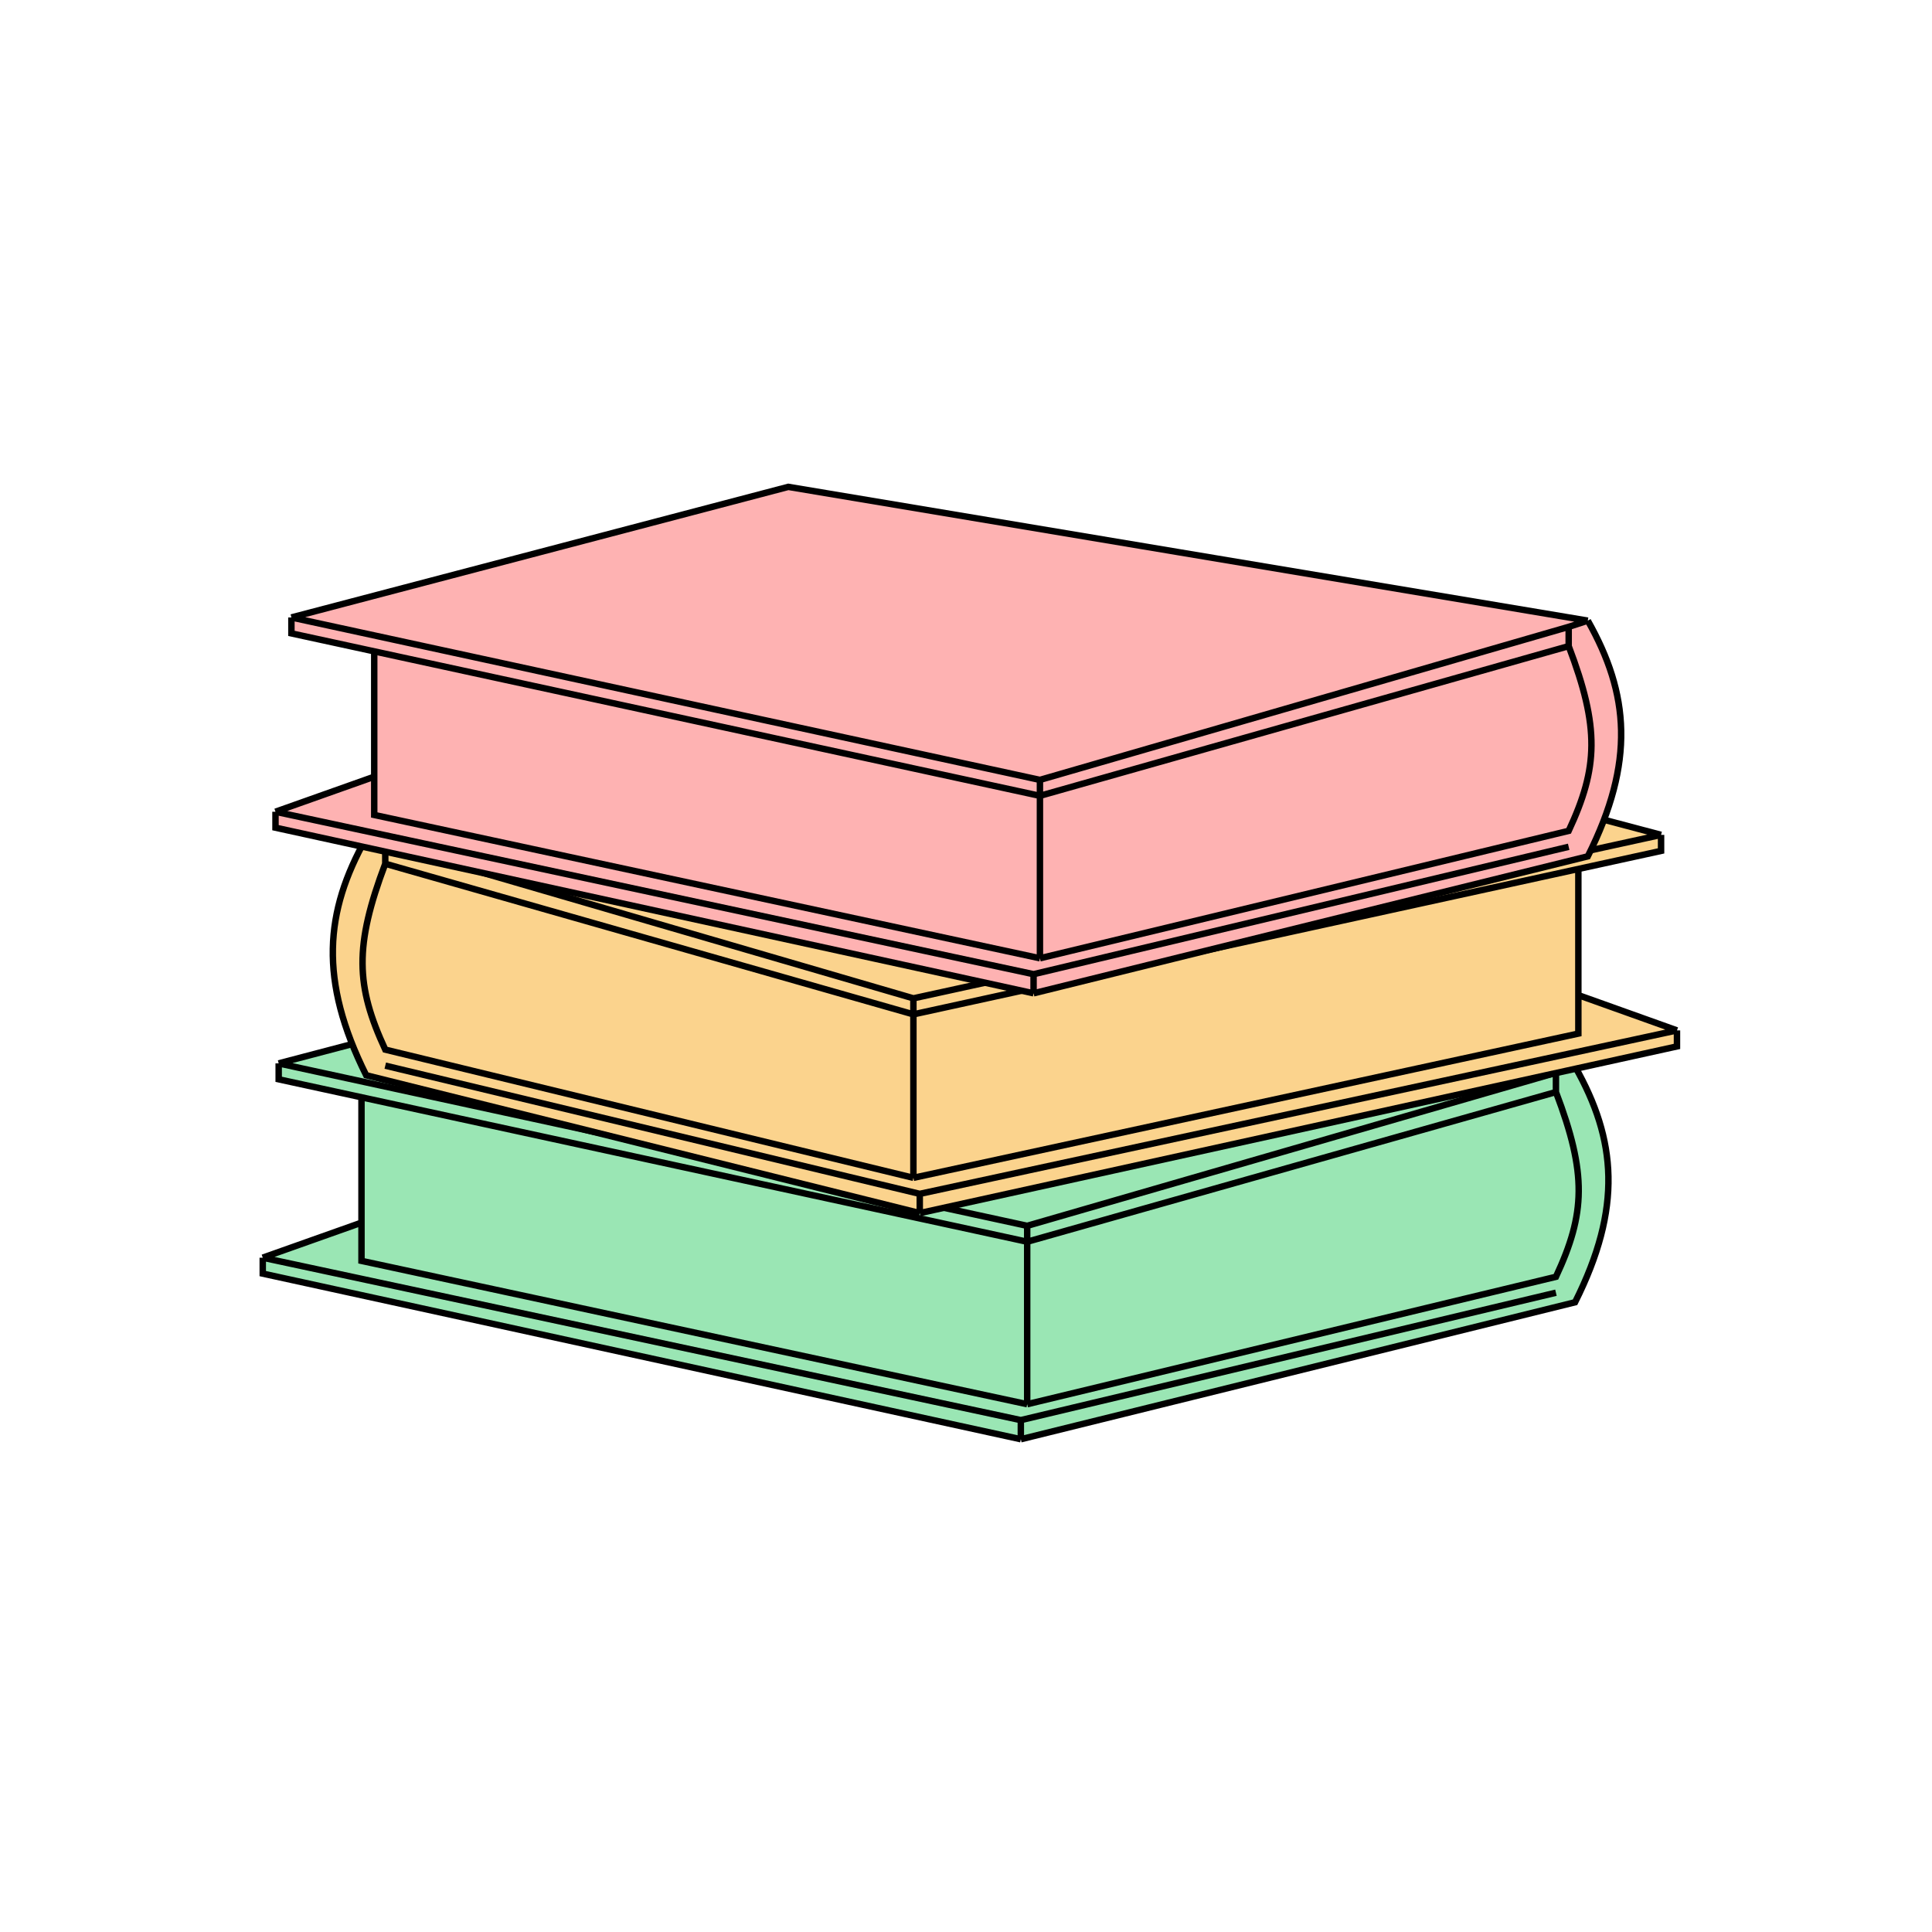 <svg width="150" height="150" viewBox="0 0 150 150" fill="none" xmlns="http://www.w3.org/2000/svg">
<g clip-path="url(#clip0)">
<path d="M60.215 72.422L122.287 82.808C125.501 88.496 125.976 93.752 122.287 101.108L79.257 111.742L20.4 98.882V97.646L24.233 96.286L28.066 94.926V85.193L21.637 83.797V82.561L40.926 77.491L60.215 72.422Z" fill="#9AE6B4"/>
<path d="M79.751 95.173L21.637 82.561M79.751 95.173L120.803 83.291M79.751 95.173V96.409M122.287 82.808L60.215 72.422L40.926 77.491L21.637 82.561M122.287 82.808C125.501 88.496 125.976 93.752 122.287 101.108L79.257 111.742M122.287 82.808L120.803 83.291M21.637 82.561V83.797L79.751 96.409M79.257 111.742L20.4 98.882V97.646M79.257 111.742V110.258M79.751 109.022L28.066 97.893V85.193L79.751 96.409M79.751 109.022L120.803 99.13C123.098 94.209 123.22 91.147 120.803 84.787M79.751 109.022V96.409M120.803 84.787L79.751 96.409M120.803 84.787V83.291M20.4 97.646L79.257 110.258M20.4 97.646L24.233 96.286L28.066 94.926M79.257 110.258L120.803 100.366" stroke="black" stroke-width="0.5"/>
<path d="M90.431 54.616L28.43 65.068C25.219 70.792 24.744 76.081 28.43 83.483L71.41 94.184L130.2 81.243V79.999L126.371 78.63L122.543 77.262V67.468L128.965 66.063V64.819L109.698 59.718L90.431 54.616Z" fill="#FBD38D"/>
<path d="M70.916 77.511L128.965 64.819M70.916 77.511L29.912 65.554M70.916 77.511V78.755M28.43 65.068L90.431 54.616L109.698 59.718L128.965 64.819M28.43 65.068C25.219 70.792 24.744 76.081 28.43 83.483L71.41 94.184M28.43 65.068L29.912 65.554M128.965 64.819V66.063L70.916 78.755M71.41 94.184L130.2 81.243V79.999M71.41 94.184V92.691M70.916 91.446L122.543 80.248V67.468L70.916 78.755M70.916 91.446L29.912 81.492C27.62 76.541 27.498 73.459 29.912 67.059M70.916 91.446V78.755M29.912 67.059L70.916 78.755M29.912 67.059V65.554M130.2 79.999L71.41 92.691M130.2 79.999L126.371 78.63L122.543 77.262M71.41 92.691L29.912 82.737" stroke="black" stroke-width="0.5"/>
<path d="M61.204 37.8L123.276 48.186C126.49 53.874 126.965 59.13 123.276 66.486L80.246 77.12L21.389 64.261V63.024L25.222 61.664L29.055 60.304V50.571L22.625 49.176V47.939L41.915 42.87L61.204 37.8Z" fill="#FEB2B2"/>
<path d="M80.74 60.551L22.625 47.939M80.74 60.551L121.792 48.669M80.74 60.551V61.788M123.276 48.186L61.204 37.8L41.915 42.87L22.625 47.939M123.276 48.186C126.49 53.874 126.965 59.13 123.276 66.486L80.246 77.12M123.276 48.186L121.792 48.669M22.625 47.939V49.176L80.74 61.788M80.246 77.12L21.389 64.261V63.024M80.246 77.12V75.636M80.74 74.4L29.055 63.272V50.571L80.74 61.788M80.74 74.4L121.792 64.508C124.087 59.587 124.208 56.525 121.792 50.165M80.74 74.4V61.788M121.792 50.165L80.74 61.788M121.792 50.165V48.669M21.389 63.024L80.246 75.636M21.389 63.024L25.222 61.664L29.055 60.304M80.246 75.636L121.792 65.745" stroke="black" stroke-width="0.5"/>
</g>
<defs>
<clipPath id="clip0">
<path d="M0 75C0 33.579 33.579 0 75 0V0C116.421 0 150 33.579 150 75V75C150 116.421 116.421 150 75 150V150C33.579 150 0 116.421 0 75V75Z" fill="white"/>
</clipPath>
</defs>
</svg>
